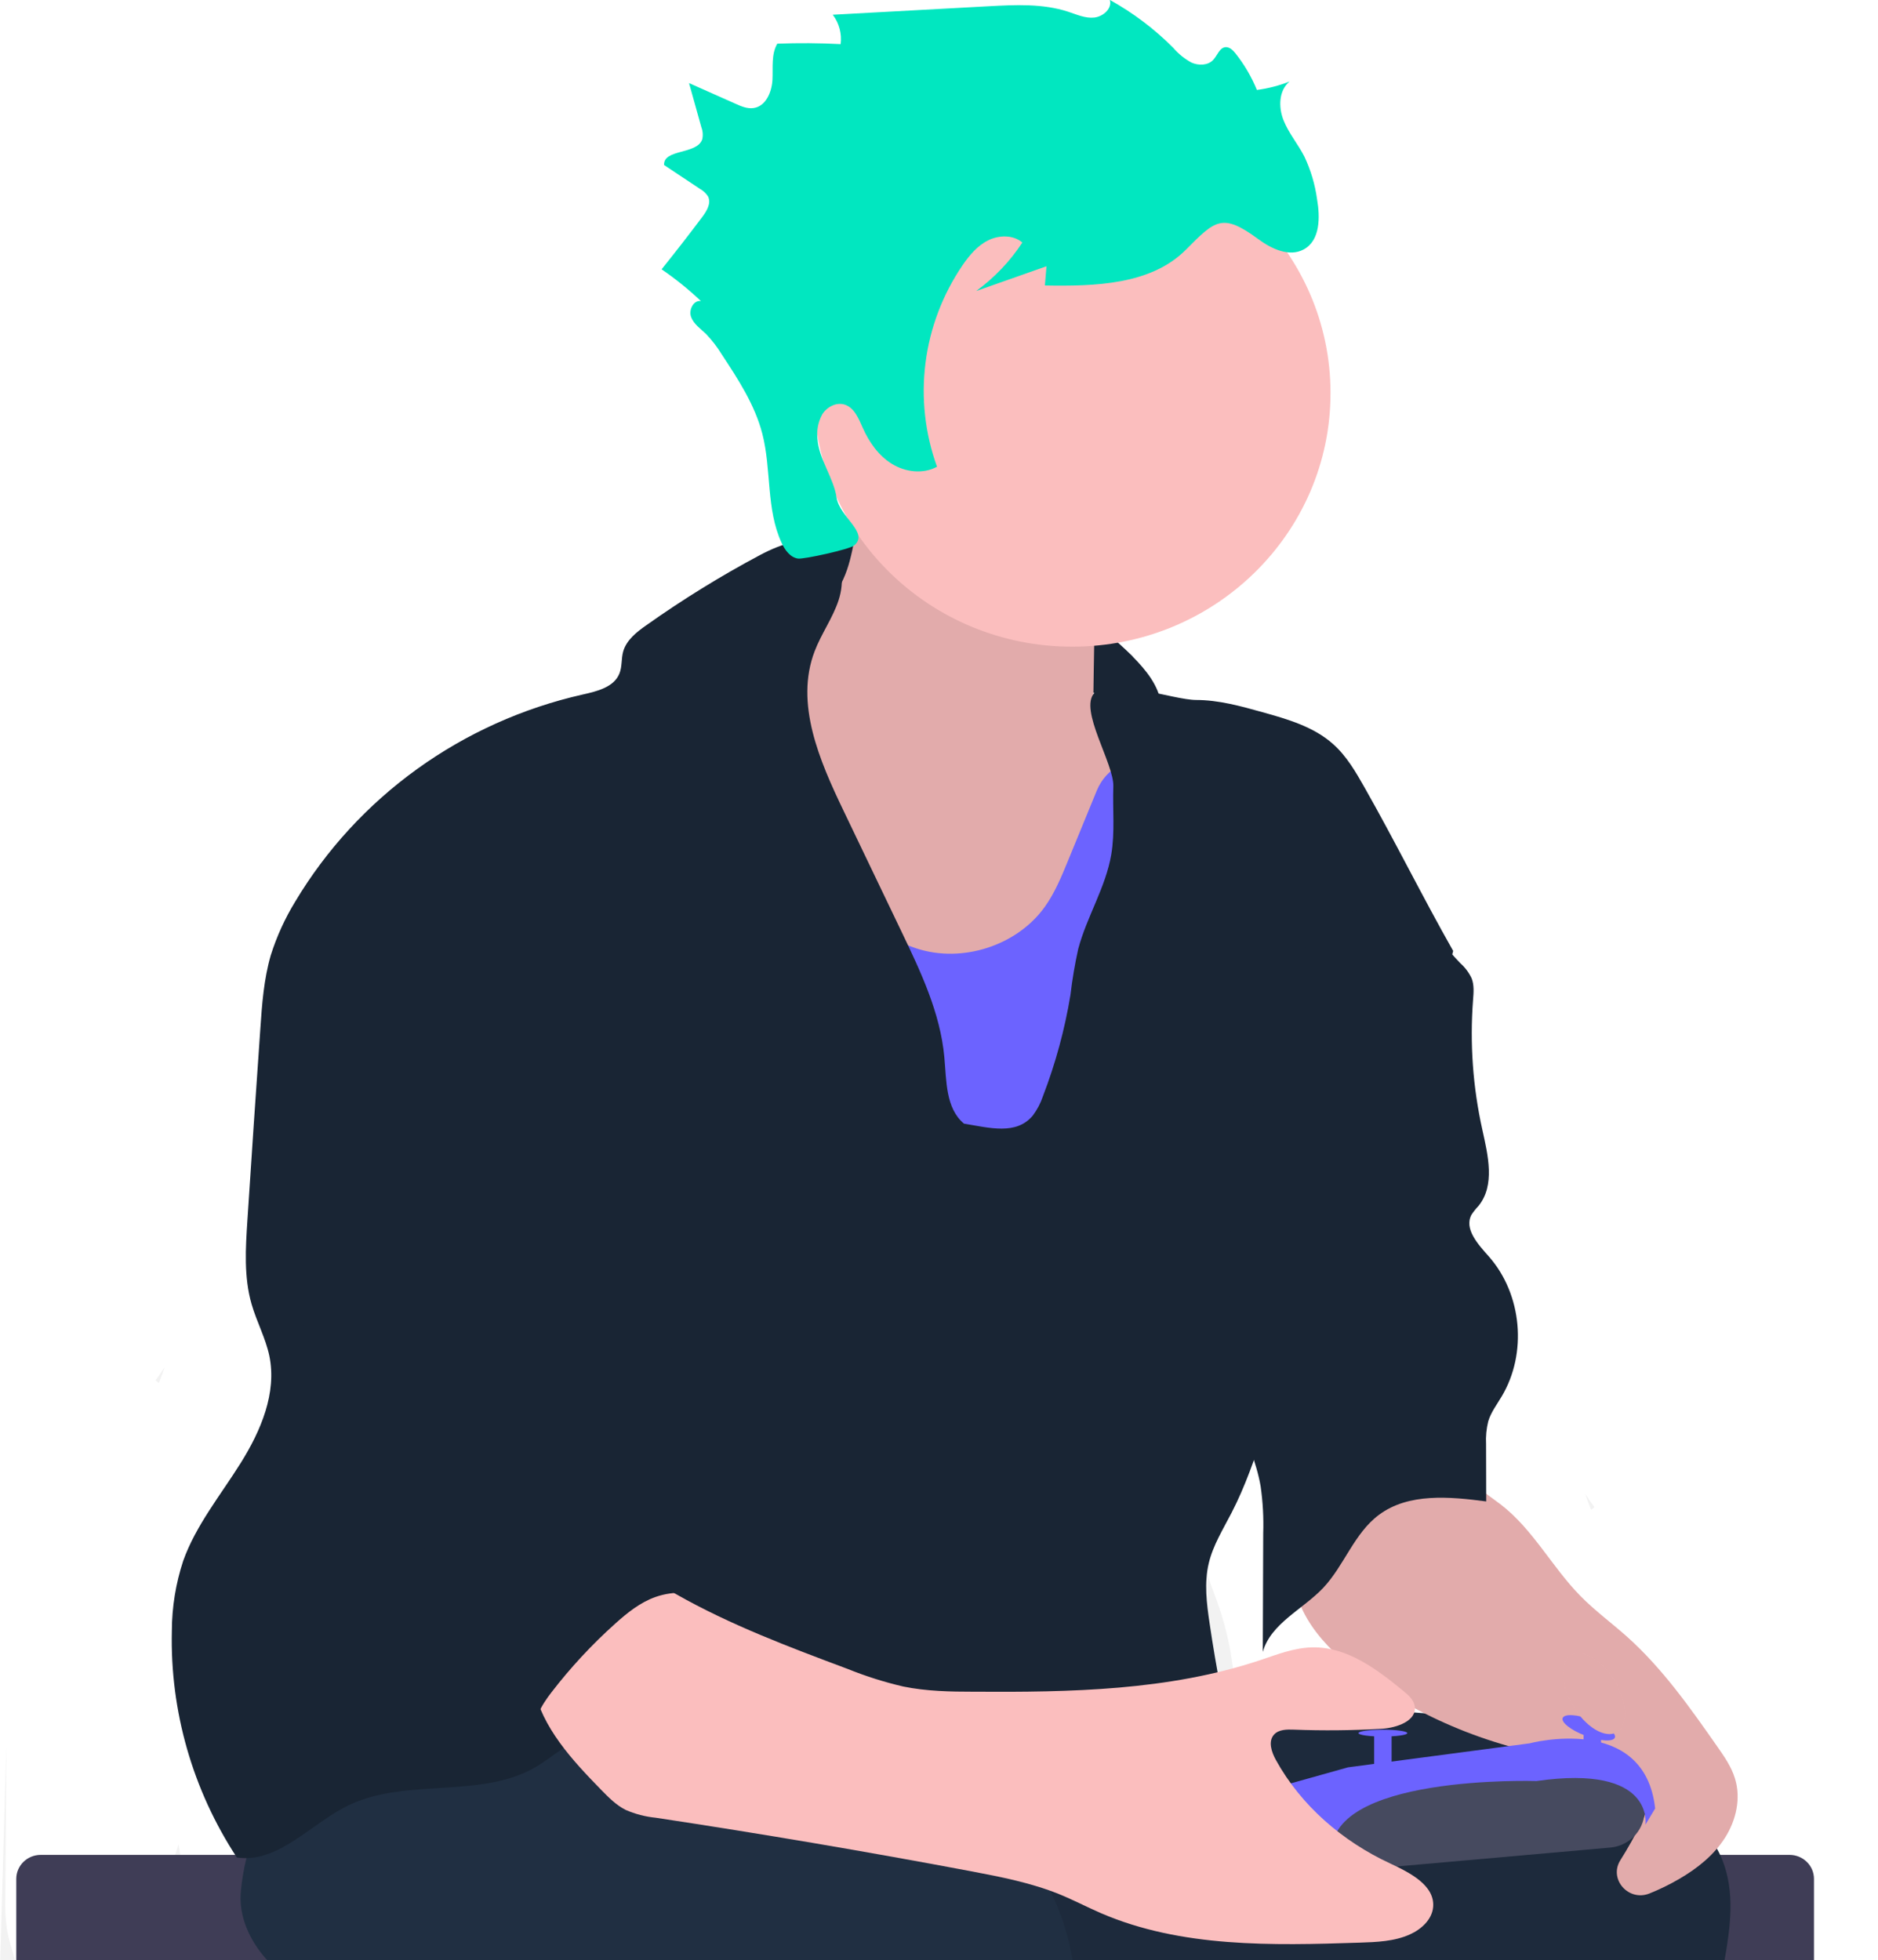 <svg width="548" height="572" viewBox="0 0 548 572" fill="none" xmlns="http://www.w3.org/2000/svg">
<g clip-path="url(#clip0)">
<path d="M220.962 356.86C222.052 354.71 223.865 353.01 225.373 351.11C225.154 351.288 224.926 351.455 224.69 351.61C223.575 352.075 222.543 352.713 221.634 353.5C221.078 354.258 220.702 355.13 220.534 356.05L217.937 365.96C218.446 365.33 218.956 364.71 219.475 364.09C219.442 361.604 219.949 359.139 220.962 356.86V356.86Z" fill="#F2F2F2"/>
<path d="M323.34 356.89C323.325 355.585 323.055 354.295 322.546 353.09C322.018 352.11 321.353 351.208 320.57 350.41L318.37 347.95C317.249 374.07 314.866 400.26 319.816 425.84C320.621 429.98 321.69 434.24 324.4 437.51C325.124 438.202 325.66 439.062 325.958 440.01C330.032 424.41 327.741 407.51 325.337 391.37C325.103 389.618 324.746 387.884 324.267 386.18C322.458 379.637 322.035 372.8 323.025 366.09C323.436 363.041 323.542 359.959 323.34 356.89V356.89Z" fill="#F2F2F2"/>
<path d="M335.95 301.76C338.894 306.52 340.728 312.16 342.378 317.55L343.081 319.88C342.744 311.98 342.581 304.07 342.52 296.16C340.931 297.547 339.332 298.917 337.723 300.27L335.95 301.76Z" fill="#F2F2F2"/>
<path d="M359.633 568.33C360.078 562.791 359.642 557.217 358.339 551.81C357.443 548.38 356.057 545.03 355.935 541.5C355.96 539.142 356.254 536.794 356.811 534.5C360.998 513.59 362.8 491.61 356.465 471.23C354.764 465.77 352.513 460.49 350.781 455.05C349.992 457.092 349.031 459.065 347.909 460.95C347.669 460.072 347.233 459.257 346.632 458.565C346.032 457.873 345.281 457.321 344.435 456.95C344.483 457.92 344.459 458.893 344.364 459.86C344.061 463.128 343.588 466.379 342.948 469.6C342.779 470.886 342.353 472.126 341.695 473.25C340.853 474.399 339.724 475.315 338.415 475.91C339.006 477.23 339.597 478.54 340.178 479.91L335.93 481.09C338.721 487.09 336.399 493.94 334.911 500.31C329.584 522.5 334.382 546.2 331.856 568.64L359.633 568.33Z" fill="#F2F2F2"/>
<path d="M344.211 250.86C345.301 248.71 347.114 247.01 348.622 245.11C348.403 245.288 348.175 245.455 347.939 245.61C346.824 246.075 345.792 246.713 344.884 247.5C344.327 248.258 343.951 249.13 343.783 250.05L341.186 259.96C341.695 259.33 342.205 258.71 342.724 258.09C342.691 255.604 343.198 253.139 344.211 250.86V250.86Z" fill="#F2F2F2"/>
<path d="M402.169 447.46L398.685 567.91L407.853 567.81C406.239 553.152 405.504 538.413 405.652 523.67C405.652 519.38 405.805 515.04 404.899 510.85C404.257 507.92 403.137 505.11 402.525 502.17C401.926 498.652 401.697 495.084 401.843 491.52L402.169 447.46Z" fill="#F2F2F2"/>
<path d="M323.391 447.53C323.534 447.19 323.677 446.87 323.809 446.53C324.288 445.31 324.716 444.08 325.113 442.84L325.031 442.98C324.227 444.28 323.351 445.53 322.444 446.76C322.77 447 323.086 447.26 323.391 447.53Z" fill="#F2F2F2"/>
<path d="M46.336 403.53C46.478 403.19 46.621 402.87 46.753 402.53C47.232 401.31 47.66 400.08 48.057 398.84L47.976 398.98C47.171 400.28 46.295 401.53 45.388 402.76C45.714 403 46.03 403.26 46.336 403.53Z" fill="#F2F2F2"/>
<path d="M1.864 509.46C1.267 530.36 0.662 551.26 0.051 572.16L4.421 572.11C3.769 569.45 2.801 566.86 2.241 564.17C1.642 560.652 1.413 557.084 1.559 553.52L1.864 509.46Z" fill="#F2F2F2"/>
<path d="M67.308 569.86C66 569.265 64.87 568.349 64.028 567.2C63.371 566.076 62.945 564.836 62.776 563.55C62.136 560.329 61.663 557.078 61.36 553.81C61.264 552.843 61.241 551.87 61.288 550.9C60.443 551.271 59.692 551.823 59.091 552.515C58.49 553.207 58.054 554.022 57.815 554.9C54.837 549.726 52.894 544.04 52.09 538.15C51.785 539.15 51.469 540.25 51.072 541.3C48.953 547.49 45.877 553.48 45.266 559.98C44.972 563.898 45.316 567.838 46.285 571.65L66.514 571.44L67.308 569.86Z" fill="#F2F2F2"/>
<path d="M80.611 536.84C81.008 538.08 81.436 539.31 81.915 540.53C82.047 540.87 82.19 541.19 82.332 541.53C82.638 541.26 82.954 541 83.28 540.76C82.373 539.53 81.497 538.28 80.693 536.98L80.611 536.84Z" fill="#F2F2F2"/>
<path d="M226.544 557.64C225.115 551.682 224.138 545.629 223.621 539.53C222.004 524.863 220.388 510.197 218.772 495.53C218.721 495.14 218.68 494.76 218.64 494.37C218.579 494.56 218.528 494.75 218.467 494.94C217.234 498.49 214.79 501.49 212.355 504.41C209.921 507.33 206.875 510.34 203.3 509.49C201.834 509.016 200.504 508.207 199.419 507.13L191.27 500.22C189.661 498.887 188.062 497.517 186.473 496.11C186.401 505.76 186.177 515.41 185.668 525.04C185.505 528.04 185.25 531.27 183.784 533.94C186.79 543.109 188.457 552.651 188.734 562.28C188.805 564.89 188.734 567.49 188.653 570.1L212.528 569.85H212.671L230.629 569.66C229.131 565.72 227.624 561.75 226.544 557.64Z" fill="#F2F2F2"/>
<path d="M186.208 458.09C186.717 458.71 187.227 459.33 187.746 459.96L185.149 450.09C184.981 449.17 184.605 448.298 184.049 447.54C183.14 446.753 182.108 446.115 180.993 445.65C180.757 445.495 180.529 445.328 180.31 445.15C181.818 447.05 183.631 448.75 184.721 450.9C185.728 453.167 186.235 455.617 186.208 458.09V458.09Z" fill="#F2F2F2"/>
<path d="M215.737 414.16C216.378 421.1 216.755 428.07 217.112 435.04C217.468 442.01 217.835 448.8 218.191 455.68C219.023 450.36 220.283 445.114 221.96 439.99C220.493 437.32 220.239 434.14 220.076 431.09C219.567 421.46 219.342 411.81 219.271 402.16C217.713 403.53 216.134 404.87 214.545 406.16C215.137 408.795 215.536 411.469 215.737 414.16V414.16Z" fill="#F2F2F2"/>
<path d="M80.417 485.41C78.014 501.55 75.691 518.41 79.796 534.05C80.094 533.102 80.63 532.242 81.355 531.55C84.064 528.28 85.133 524.02 85.938 519.88C90.888 494.3 88.505 468.11 87.385 441.99L85.215 444.45C84.413 445.232 83.727 446.12 83.178 447.09C82.663 448.281 82.383 449.557 82.353 450.85C82.152 453.913 82.258 456.987 82.668 460.03C83.676 466.757 83.263 473.616 81.456 480.18C80.987 481.897 80.639 483.645 80.417 485.41V485.41Z" fill="#F2F2F2"/>
<path d="M448.749 567.38L456.735 567.29C452.477 543.22 458.619 517.37 452.833 493.29C451.927 489.54 450.796 485.61 450.511 481.8C448.474 487.12 446.141 492.36 445.612 497.98C444.685 507.72 449.35 517.04 451.081 526.66C453.465 539.93 450.236 553.46 448.8 566.86C448.779 567.09 448.769 567.21 448.749 567.38Z" fill="#F2F2F2"/>
<path d="M278.818 569.19C278.818 563.95 278.852 558.707 278.92 553.46C278.764 558.713 278.614 563.96 278.472 569.2L278.818 569.19Z" fill="#F2F2F2"/>
<path d="M462.581 435.84C462.978 437.08 463.406 438.31 463.885 439.53C464.017 439.87 464.16 440.19 464.302 440.53C464.608 440.26 464.924 440 465.25 439.76C464.343 438.53 463.467 437.28 462.663 435.98L462.581 435.84Z" fill="#F2F2F2"/>
<path d="M508.774 546.46C508.815 553.22 508.859 559.98 508.907 566.74H509.355L508.774 546.46Z" fill="#F2F2F2"/>
<path d="M529.319 548.22V572.22H4.747V548.22C4.747 546.364 5.498 544.583 6.835 543.27C8.172 541.958 9.986 541.22 11.877 541.22H522.189C524.08 541.22 525.894 541.958 527.231 543.27C528.568 544.583 529.319 546.364 529.319 548.22V548.22Z" fill="#3F3D56"/>
<path d="M330.46 191.52C334.351 195.45 338.09 199.99 338.823 205.42C330.532 207.55 322.047 203.55 314.295 199.98C290.308 188.905 264.978 180.884 238.92 176.11C236.883 175.74 234.703 175.33 233.165 173.95C230.262 171.34 230.792 164.76 233.491 162.05C236.404 159.13 241.792 159.55 245.714 159.34C261.355 158.562 276.989 161.025 291.597 166.57C306.205 172.114 319.46 180.615 330.501 191.52H330.46Z" fill="#192534"/>
<path d="M503.182 572.18H294.83C292.05 565.951 289.861 559.484 288.291 552.86C287.761 550.8 287.272 548.72 286.783 546.65C286.356 544.83 285.948 543 285.561 541.18C284.38 535.707 283.361 530.21 282.505 524.69C281.684 519.49 281.005 514.273 280.468 509.04C279.938 504.033 279.528 499.01 279.236 493.97C279.236 493.83 279.236 493.69 279.236 493.54C279.113 491.15 279.236 488.54 280.906 486.85C282.373 485.4 284.614 485.08 286.702 484.94C304.018 483.78 320.845 489.94 338.12 489.03C342.806 488.76 346.574 488.03 350.934 488.91C351.624 489.037 352.304 489.207 352.971 489.42C353.99 489.73 354.937 490.06 355.905 490.42C362.536 492.75 368.719 495.69 375.849 497C387.99 499.25 400.448 498.81 412.772 499.68C413.791 499.74 414.81 499.82 415.828 499.92C417.081 500.02 418.334 500.15 419.577 500.3C430.138 501.675 440.506 504.224 450.481 507.9C455.859 509.81 461.155 511.97 466.381 514.26C467.878 514.92 469.365 515.58 470.852 516.26C473.501 517.47 476.19 518.75 478.818 520.14C479.836 520.67 480.855 521.21 481.812 521.78C489.727 526.29 496.877 531.89 501.043 539.49C501.359 540.05 501.644 540.62 501.919 541.2C502.194 541.78 502.398 542.27 502.622 542.82C506.258 552.09 504.985 562.09 503.182 572.18Z" fill="#202F42"/>
<path opacity="0.1" d="M503.182 572.18H294.83C292.05 565.951 289.861 559.484 288.291 552.86C287.761 550.8 287.272 548.72 286.783 546.65C286.356 544.83 285.948 543 285.561 541.18C284.38 535.707 283.361 530.21 282.505 524.69C281.684 519.49 281.005 514.273 280.468 509.04C279.938 504.033 279.528 499.01 279.236 493.97C279.236 493.83 279.236 493.69 279.236 493.54C279.113 491.15 279.236 488.54 280.906 486.85C282.373 485.4 284.614 485.08 286.702 484.94C304.018 483.78 320.845 489.94 338.12 489.03C342.806 488.76 346.574 488.03 350.934 488.91C351.624 489.037 352.304 489.207 352.971 489.42C353.99 489.73 354.937 490.06 355.905 490.42C362.536 492.75 368.719 495.69 375.849 497C387.99 499.25 400.448 498.81 412.772 499.68C413.791 499.74 414.81 499.82 415.828 499.92C417.081 500.02 418.334 500.15 419.577 500.3C430.138 501.675 440.506 504.224 450.481 507.9C455.859 509.81 461.155 511.97 466.381 514.26C467.878 514.92 469.365 515.58 470.852 516.26C473.501 517.47 476.19 518.75 478.818 520.14C479.836 520.67 480.855 521.21 481.812 521.78C489.727 526.29 496.877 531.89 501.043 539.49C501.359 540.05 501.644 540.62 501.919 541.2C502.194 541.78 502.398 542.27 502.622 542.82C506.258 552.09 504.985 562.09 503.182 572.18Z" fill="black"/>
<path d="M313.022 572.18H78.187C72.91 566.48 69.457 559.05 70.313 551.48C70.62 548.333 71.158 545.211 71.922 542.14C72.004 541.81 72.096 541.49 72.187 541.14C73.692 535.326 77.43 530.31 82.618 527.14C91.866 521.31 102.989 519.03 113.175 515.25C118.645 513.25 123.921 510.72 129.391 508.71C137.258 505.925 145.38 503.889 153.644 502.63C154.56 502.48 155.487 502.33 156.404 502.2C157.321 502.07 158.289 501.91 159.236 501.78C164.329 501.06 169.422 500.47 174.566 499.89C185.77 498.6 197.148 497.32 208.423 498.3C217.432 499.219 226.3 501.172 234.846 504.12C241.283 506.23 247.639 508.68 253.954 511.12C263.804 514.94 273.735 518.85 282.526 524.58C283.29 525.08 284.033 525.58 284.777 526.11C290.627 530.28 295.758 535.345 299.974 541.11C302.42 544.415 304.57 547.921 306.401 551.59C309.64 558.092 311.871 565.032 313.022 572.18V572.18Z" fill="#202F42"/>
<path d="M246.06 169.02C242.21 177.31 235.681 184.82 226.931 187.87C222.276 189.49 217.255 189.78 212.508 191.11C207.761 192.44 202.974 195.19 201.304 199.74C200.69 201.733 200.395 203.808 200.428 205.89C199.704 225.44 199.114 245.76 207.069 263.7C213.944 279.18 226.544 291.41 238.991 303.07C253.557 316.71 268.979 330.54 288.138 336.64C299.343 340.19 312.533 340.58 321.802 333.51C325.612 330.6 328.444 326.67 331.224 322.79C337.336 314.24 343.549 305.57 347.4 295.79C355.294 275.79 352.635 253.51 349.854 232.26C349.838 230.998 349.352 229.785 348.489 228.85C347.41 227.96 345.831 228.08 344.415 228.16C334.504 228.74 323.687 223.75 320.366 214.57C318.94 210.57 318.981 206.29 319.052 202.09L319.439 177.87C319.439 175.26 319.511 172.56 318.512 170.13C316.771 165.91 312.401 163.44 308.214 161.4C294.716 154.771 280.645 149.33 266.167 145.14C259.832 143.31 255.014 140.26 252.192 146.94C249.208 153.89 249.34 161.95 246.06 169.02Z" fill="#FBBEBE"/>
<path opacity="0.1" d="M246.06 169.02C242.21 177.31 235.681 184.82 226.931 187.87C222.276 189.49 217.255 189.78 212.508 191.11C207.761 192.44 202.974 195.19 201.304 199.74C200.69 201.733 200.395 203.808 200.428 205.89C199.704 225.44 199.114 245.76 207.069 263.7C213.944 279.18 226.544 291.41 238.991 303.07C253.557 316.71 268.979 330.54 288.138 336.64C299.343 340.19 312.533 340.58 321.802 333.51C325.612 330.6 328.444 326.67 331.224 322.79C337.336 314.24 343.549 305.57 347.4 295.79C355.294 275.79 352.635 253.51 349.854 232.26C349.838 230.998 349.352 229.785 348.489 228.85C347.41 227.96 345.831 228.08 344.415 228.16C334.504 228.74 323.687 223.75 320.366 214.57C318.94 210.57 318.981 206.29 319.052 202.09L319.439 177.87C319.439 175.26 319.511 172.56 318.512 170.13C316.771 165.91 312.401 163.44 308.214 161.4C294.716 154.771 280.645 149.33 266.167 145.14C259.832 143.31 255.014 140.26 252.192 146.94C249.208 153.89 249.34 161.95 246.06 169.02Z" fill="black"/>
<path d="M312.869 188.69C354.498 188.69 388.245 155.559 388.245 114.69C388.245 73.821 354.498 40.69 312.869 40.69C271.24 40.69 237.494 73.821 237.494 114.69C237.494 155.559 271.24 188.69 312.869 188.69Z" fill="#FBBEBE"/>
<path d="M320.03 230.71L311.606 251.24C309.701 255.88 307.766 260.57 304.832 264.66C296.735 275.93 280.784 281.09 267.481 276.75C254.922 272.68 243.778 261.14 230.812 263.91C224.089 265.35 218.731 270.65 215.737 276.73C212.742 282.81 211.785 289.65 211.143 296.38C208.179 327.509 211.203 358.908 220.055 388.94C220.972 392.04 222.093 395.29 224.527 397.43C227.501 399.99 231.769 400.37 235.732 400.59C254.066 401.663 272.435 402.297 290.837 402.49C302.143 402.62 313.501 402.58 324.664 400.86C335.828 399.14 346.513 395.86 357.524 393.7C367.822 391.7 378.364 390.77 388.428 387.86C390.068 387.39 391.799 386.79 392.808 385.45C393.589 384.171 393.945 382.686 393.826 381.2C393.826 375.44 392.003 369.84 390.027 364.42C384.934 350.59 378.986 336.98 376.154 322.55C372.253 302.7 374.545 282.25 374.117 262.03C373.974 254.79 373.465 247.43 370.929 240.62C368.392 233.81 363.595 227.55 356.842 224.62C345.199 219.53 325.602 217.25 320.03 230.71Z" fill="#6C63FF"/>
<path d="M281.293 327.86C275.915 323.38 276.2 315.39 275.559 308.49C274.387 295.55 268.653 283.49 263.01 271.73L246.152 236.57C239.103 221.91 231.892 205.22 237.708 190.03C239.653 184.91 242.984 180.35 244.695 175.15C246.407 169.95 246.06 163.45 241.721 160.02C236.2 155.66 228.041 158.63 221.798 161.94C210.318 168.053 199.25 174.884 188.663 182.39C185.79 184.39 182.775 186.76 181.838 190.12C181.258 192.21 181.563 194.5 180.748 196.52C179.159 200.52 174.209 201.72 169.982 202.66C152.56 206.603 136.14 213.992 121.726 224.378C107.312 234.763 95.208 247.925 86.152 263.06C83.148 267.972 80.754 273.219 79.022 278.69C76.985 285.69 76.455 292.96 75.966 300.19C74.663 318.79 73.406 337.38 72.198 355.96C71.658 364.19 71.128 372.62 73.42 380.55C74.897 385.65 77.494 390.42 78.594 395.62C80.825 406.43 76.119 417.47 70.242 426.87C64.365 436.27 57.133 445.09 53.445 455.46C51.279 462.059 50.165 468.947 50.145 475.88C49.603 499.278 56.208 522.3 69.111 541.98C81.63 543.79 91.001 531.57 102.501 526.38C119.358 518.79 140.647 524.87 156.486 515.49C160.356 513.2 163.707 510.08 167.802 508.19C171.52 506.48 175.645 505.87 179.709 505.29C194.723 503.16 209.931 501.19 225.016 502.79C246.407 505.06 268.52 514.39 288.637 506.86C293.598 505 298.141 502.19 303.122 500.38C321.456 493.71 341.828 501.68 361.354 500.21C358.298 500.05 356.934 496.65 356.363 493.66C355.08 487.027 353.946 480.36 352.961 473.66C352.095 467.85 351.352 461.88 352.706 456.17C353.949 450.87 356.923 446.17 359.419 441.31C367.293 426.01 370.623 408.85 377.377 393.03C380.585 385.49 384.507 378.29 388.316 371.03C403.696 341.23 415.676 309.853 424.038 277.47C415.146 261.8 407.089 245.47 398.196 229.81C395.619 225.27 392.971 220.65 389.029 217.14C383.386 212.06 375.737 209.85 368.372 207.8C362.047 206.03 355.63 204.25 349.019 204.24C342.408 204.23 323.809 197.45 319.348 202.18C314.744 207.06 325.103 222.82 324.868 229.46C324.634 236.1 325.378 242.82 324.257 249.38C322.627 258.95 317.127 267.48 314.632 276.86C313.644 281.3 312.886 285.785 312.36 290.3C310.697 300.396 308.004 310.302 304.323 319.87C303.652 321.885 302.658 323.782 301.38 325.49C296.552 331.29 288.79 329.09 281.293 327.86Z" fill="#192534"/>
<path d="M430.944 433.23C432.879 435.55 435.527 437.14 437.921 438.99C447.343 446.24 452.884 457.27 461.206 465.72C465.403 469.99 470.282 473.56 474.753 477.55C485.153 486.85 493.21 498.34 501.175 509.72C503.213 512.62 505.25 515.59 506.268 518.96C508.051 524.71 506.605 531.12 503.355 536.22C500.106 541.32 495.207 545.22 489.92 548.28C487.16 549.886 484.283 551.29 481.313 552.48C475.201 554.92 469.375 548.31 472.818 542.79C475.004 539.329 477.003 535.757 478.807 532.09C479.958 530.057 480.62 527.793 480.743 525.47C480.661 521.39 477.381 517.93 473.612 516.22C469.844 514.51 465.596 514.22 461.471 513.72C438.142 510.952 415.945 502.282 397.055 488.56C386.36 480.76 376.052 469.33 377.753 456.36C379.016 446.68 386.819 438.98 395.385 434.02C402.343 430.012 409.995 427.3 417.957 426.02C420.198 425.66 425.82 424.15 427.827 425.67C429.609 426.97 429.273 431.23 430.944 433.23Z" fill="#FBBEBE"/>
<path opacity="0.1" d="M430.944 433.23C432.879 435.55 435.527 437.14 437.921 438.99C447.343 446.24 452.884 457.27 461.206 465.72C465.403 469.99 470.282 473.56 474.753 477.55C485.153 486.85 493.21 498.34 501.175 509.72C503.213 512.62 505.25 515.59 506.268 518.96C508.051 524.71 506.605 531.12 503.355 536.22C500.106 541.32 495.207 545.22 489.92 548.28C487.16 549.886 484.283 551.29 481.313 552.48C475.201 554.92 469.375 548.31 472.818 542.79C475.004 539.329 477.003 535.757 478.807 532.09C479.958 530.057 480.62 527.793 480.743 525.47C480.661 521.39 477.381 517.93 473.612 516.22C469.844 514.51 465.596 514.22 461.471 513.72C438.142 510.952 415.945 502.282 397.055 488.56C386.36 480.76 376.052 469.33 377.753 456.36C379.016 446.68 386.819 438.98 395.385 434.02C402.343 430.012 409.995 427.3 417.957 426.02C420.198 425.66 425.82 424.15 427.827 425.67C429.609 426.97 429.273 431.23 430.944 433.23Z" fill="black"/>
<path d="M346.024 72.88C335.839 83.12 319.48 83.55 304.894 83.3L305.373 77.69L284.858 84.91C290.176 81.03 294.738 76.24 298.324 70.77C295.665 68.48 291.499 68.55 288.342 70.13C285.184 71.71 282.862 74.5 280.876 77.38C275.057 85.937 271.352 95.709 270.058 105.919C268.764 116.128 269.915 126.494 273.42 136.19C269.345 138.41 264.15 137.76 260.239 135.34C256.328 132.92 253.598 128.98 251.744 124.82C250.532 122.1 249.269 118.88 246.376 118.03C243.952 117.32 241.283 118.77 239.939 120.88C238.732 123.083 238.245 125.596 238.543 128.08C238.92 133.9 243.249 139.42 244.115 145.18C244.981 150.94 253.74 155.42 249.208 159.18C247.904 160.27 234.53 163.24 232.839 162.98C230.547 162.63 229.029 160.46 228.072 158.39C223.509 148.55 225.149 137.05 222.449 126.57C220.28 118.14 215.391 110.66 210.573 103.36C209.279 101.233 207.752 99.251 206.02 97.45C204.42 95.91 202.444 94.58 201.67 92.52C200.896 90.46 202.322 87.52 204.532 87.85C200.965 84.463 197.126 81.363 193.053 78.58C197.087 73.567 201.032 68.49 204.889 63.35C206.213 61.59 207.588 59.35 206.621 57.35C206.055 56.434 205.259 55.676 204.308 55.15L193.776 48.15C193.542 43.4 203.392 45.15 204.909 40.66C205.177 39.467 205.085 38.223 204.645 37.08L201.059 24.24L214.678 30.3C216.328 31.04 218.09 31.79 219.893 31.53C223.488 31.02 225.22 26.84 225.403 23.27C225.587 19.7 225.006 15.86 226.809 12.75C232.975 12.51 239.137 12.553 245.296 12.88C245.685 9.837 244.864 6.764 243.005 4.3L288.515 1.82C296.287 1.4 304.273 1.01 311.657 3.41C314.163 4.23 316.689 5.41 319.317 5.12C321.945 4.83 324.593 2.45 323.84 -0.03C330.66 3.751 336.899 8.465 342.368 13.97C343.844 15.696 345.628 17.143 347.634 18.24C349.671 19.18 352.462 19.14 354.01 17.48C355.253 16.15 355.874 13.83 357.708 13.75C358.848 13.75 359.745 14.63 360.468 15.52C363.07 18.788 365.189 22.401 366.763 26.25C370.028 25.818 373.227 24.992 376.287 23.79C373.109 26.42 373.027 31.32 374.545 35.12C376.063 38.92 378.813 42.12 380.656 45.76C382.491 49.669 383.723 53.825 384.313 58.09C385.24 63.43 385.25 70.16 380.422 72.78C376.226 75.06 371.021 72.63 367.18 69.78C356.608 62 354.591 64.28 346.024 72.88Z" fill="#01E7C0"/>
<path d="M399.286 545.34L469.864 539.09C472.701 538.84 475.329 537.52 477.194 535.407C479.06 533.294 480.018 530.552 479.867 527.76L479.816 526.76C479.699 524.537 478.884 522.403 477.484 520.652C476.083 518.901 474.165 517.619 471.993 516.98L460.585 513.62C459.557 513.317 458.49 513.162 457.417 513.16H431.535C430.827 513.162 430.121 513.229 429.426 513.36C423.956 514.41 398.787 519.27 397.85 520.16C397.351 520.66 394.356 522.86 391.463 524.96C389.732 526.215 388.415 527.942 387.674 529.926C386.934 531.91 386.803 534.064 387.297 536.12L387.511 537.04C388.116 539.59 389.643 541.837 391.809 543.363C393.975 544.89 396.632 545.592 399.286 545.34Z" fill="#464A5F"/>
<path d="M364.817 523.68L393.338 515.68L446.304 508.68C446.304 508.68 479.918 499.68 482.973 527.68L480.121 532.42C480.121 532.42 482.973 514.68 448.341 519.68C448.341 519.68 386.075 517.63 388.693 541.68C388.693 541.66 366.854 537.68 364.817 523.68Z" fill="#6C63FF"/>
<path d="M403.523 506.69C407.461 506.69 410.654 506.242 410.654 505.69C410.654 505.138 407.461 504.69 403.523 504.69C399.586 504.69 396.393 505.138 396.393 505.69C396.393 506.242 399.586 506.69 403.523 506.69Z" fill="#6C63FF"/>
<path d="M467.185 506.19H462.092V515.19H467.185V506.19Z" fill="#6C63FF"/>
<path d="M406.07 506.19H400.977V515.19H406.07V506.19Z" fill="#6C63FF"/>
<path d="M471.21 507.006C471.713 505.716 468.714 503.39 464.511 501.81C460.308 500.229 456.494 499.993 455.991 501.282C455.487 502.572 458.486 504.898 462.689 506.479C466.892 508.059 470.706 508.295 471.21 507.006Z" fill="#6C63FF"/>
<path d="M175.39 522.21C177.57 524.44 179.791 526.71 182.592 528.11C185.363 529.318 188.314 530.084 191.331 530.38C222.188 535.047 252.935 540.267 283.575 546.04C292.202 547.68 300.891 549.38 309.039 552.67C313.195 554.36 317.188 556.46 321.262 558.23C344.69 568.32 371.173 567.67 396.729 566.83C401.731 566.67 406.915 566.47 411.428 564.42C414.799 562.91 417.885 560.04 418.191 556.42C418.721 550.13 411.438 546.42 405.622 543.71C391.738 537.28 379.637 526.82 372.324 513.56C371.02 511.22 369.961 508.07 371.794 506.09C373.169 504.61 375.502 504.6 377.549 504.68C386.106 505.007 394.662 504.92 403.218 504.42C407.649 504.15 413.516 502.09 412.813 497.8C412.507 495.96 410.959 494.59 409.492 493.39C401.782 487.03 393.032 480.48 382.958 480.67C377.672 480.77 372.63 482.75 367.679 484.42C341.013 493.3 312.299 493.79 284.155 493.61C277.269 493.61 270.333 493.48 263.59 492.1C258.051 490.814 252.626 489.099 247.364 486.97C230.292 480.58 213.149 474.15 197.341 465.18C191.056 461.62 184.048 457.5 177.04 459.33C173.896 460.332 171.036 462.045 168.688 464.33C160.346 471.73 153.307 480.79 155.681 492.15C158.095 504.09 167.099 513.71 175.39 522.21Z" fill="#FBBEBE"/>
<path d="M170.848 329.09C173.476 337.44 175.014 346.28 179.536 353.81C184.334 361.81 192.319 368.01 195.09 376.88C197.046 383.16 196.109 389.88 196.109 396.47C196.109 403.94 197.545 411.64 201.752 417.86C203.87 421 206.631 423.66 209.045 426.59C219.75 439.59 223.05 456.95 224.385 473.59C214.199 467.93 202.281 462.09 191.25 465.98C186.789 467.56 183.02 470.6 179.516 473.75C172.716 479.845 166.501 486.54 160.947 493.75C158.034 497.52 155.172 502.13 156.435 506.69C150.405 498.09 144.293 489.43 139.608 479.97C136.287 473.21 133.71 466.07 129.727 459.65C124.716 451.58 117.657 444.95 111.719 437.51C98.375 420.79 90.888 400.09 87.252 379.2C83.616 358.31 83.463 336.91 83.575 315.67C83.575 308.67 83.728 301.39 86.733 295.02C88.515 291.23 91.235 287.95 93.934 284.72C97.357 280.61 100.881 276.42 105.536 273.72C120.346 265.16 136.236 279.35 146.137 289.06C157.556 300.241 166.036 313.978 170.848 329.09V329.09Z" fill="#192534"/>
<path d="M426.167 281.09C427.539 282.319 428.647 283.805 429.426 285.46C430.2 287.46 429.997 289.66 429.834 291.79C428.868 304.473 429.785 317.226 432.553 329.65C434.214 337.16 436.312 345.85 431.433 351.86C430.679 352.65 429.997 353.503 429.396 354.41C427.134 358.57 431.311 363.1 434.489 366.67C444.145 377.67 445.693 394.88 438.206 407.43C436.791 409.82 435.059 412.08 434.265 414.72C433.728 416.892 433.515 419.128 433.633 421.36L433.674 438.09C422.968 436.68 411 435.58 402.393 441.99C395.13 447.39 392.258 456.79 386.096 463.33C380.116 469.63 370.817 473.69 368.484 481.99L368.606 447.42C368.758 442.827 368.506 438.23 367.853 433.68C366.63 426.53 363.463 419.84 361.609 412.82C359.184 403.64 359.032 394.05 358.889 384.56C358.655 368.89 358.431 353.05 361.741 337.72C363.096 331.48 365.021 325.37 366.508 319.16C369.207 307.96 370.582 296.3 375.319 285.78C380.055 275.26 389.355 265.72 401.028 264.59C413.322 263.38 418.538 273.26 426.167 281.09Z" fill="#192534"/>
<path d="M471.763 505.441C475.173 503.508 474.974 496.9 471.317 490.683C467.66 484.465 461.932 480.991 458.521 482.924C455.111 484.857 455.311 491.465 458.967 497.683C462.624 503.9 468.353 507.374 471.763 505.441Z" fill="#FBBEBE"/>
<path opacity="0.1" d="M471.763 505.441C475.173 503.508 474.974 496.9 471.317 490.683C467.66 484.465 461.932 480.991 458.521 482.924C455.111 484.857 455.311 491.465 458.967 497.683C462.624 503.9 468.353 507.374 471.763 505.441Z" fill="black"/>
</g>
<defs>
<clipPath id="clip0">
<rect width="548" height="572" fill="white"/>
</clipPath>
</defs>
</svg>

